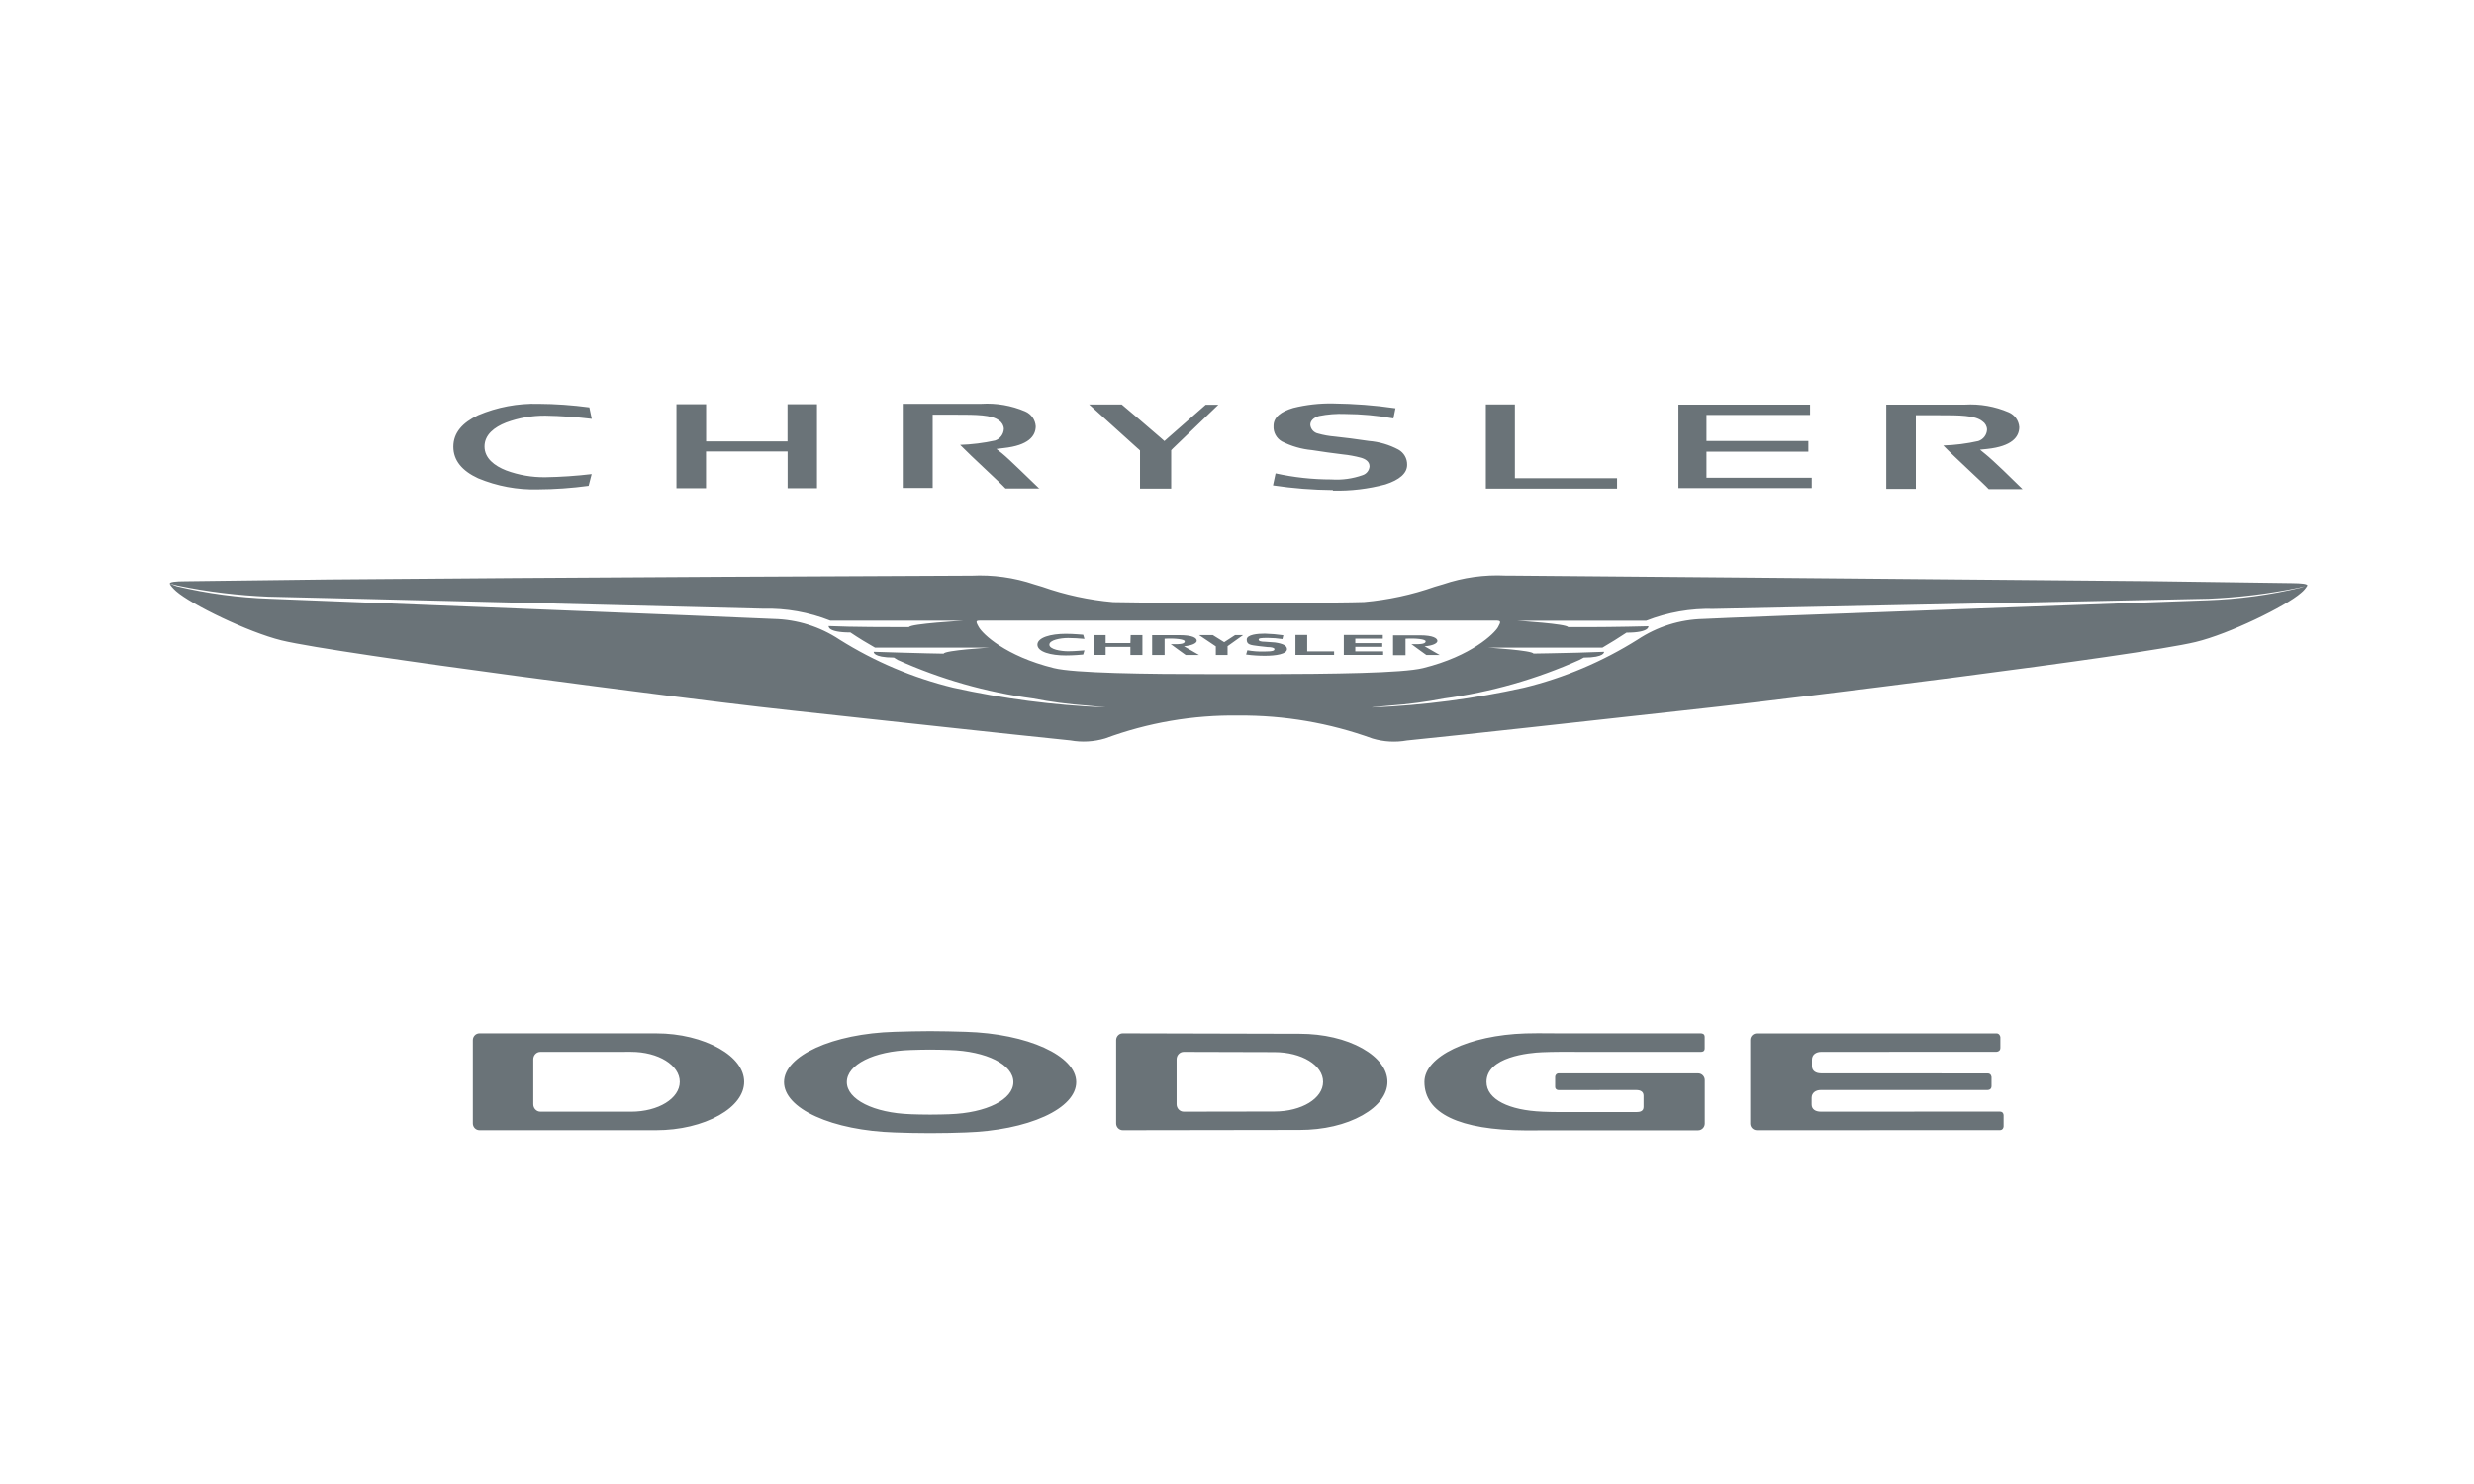 <?xml version="1.0" encoding="UTF-8" standalone="no"?>
<!DOCTYPE svg PUBLIC "-//W3C//DTD SVG 1.1//EN" "http://www.w3.org/Graphics/SVG/1.1/DTD/svg11.dtd">
<svg width="100%" height="100%" viewBox="0 0 200 120" version="1.1" xmlns="http://www.w3.org/2000/svg" xmlns:xlink="http://www.w3.org/1999/xlink" xml:space="preserve" xmlns:serif="http://www.serif.com/" style="fill-rule:evenodd;clip-rule:evenodd;stroke-linejoin:round;stroke-miterlimit:2;">
    <g transform="matrix(0.216,0,0,0.216,13.731,-40.102)">
        <path d="M800,404.867L800,404.8C799.833,404.233 797.867,404 794.233,403.967L741.067,403.233C659.767,402.533 508.467,401.133 501.6,401.133L499.933,401.133C491.986,400.737 484.035,401.845 476.5,404.4L473.433,405.3C464.875,408.312 455.972,410.238 446.933,411.033C437.5,411.367 401.5,411.333 400,411.333C398.5,411.333 362.467,411.333 353.033,411.067C343.994,410.275 335.091,408.349 326.533,405.333L323.533,404.433C315.964,401.874 307.98,400.765 300,401.167L298.533,401.167C291.633,401.167 140.333,401.833 59.067,402.6L5.7,403.267C2.033,403.267 -0.067,403.533 -0.033,404.133L3,404.9C14.2,407.2 25.567,408.567 37,409.033C58.767,409.467 218.167,413.467 222,413.533C230.6,413.3 239.167,414.833 247.167,418L297.067,418C297.067,418 276.933,419.167 276.633,420.433L275.367,420.433C270.367,420.433 255.167,420.433 246.567,420.033C246.567,420.033 245.933,422.433 254.7,422.433C257.767,424.5 261,426.467 263.9,428.1L306.8,428.1C306.8,428.1 289.933,429.1 289.6,430.367C287.6,430.367 280.267,430.167 273.267,429.967L263.433,429.667C263.433,429.667 262.933,431.8 271,431.833L272.367,432.7C288.467,439.933 305.533,444.8 323.033,447.133C329.7,448.433 336.367,449.3 343.133,449.8C343.133,449.8 351.3,450.533 349.867,450.467C330.797,449.697 311.833,447.232 293.2,443.1C278.135,439.431 263.76,433.353 250.633,425.1C243.329,420.25 234.798,417.568 226.033,417.367C220.367,417 37.767,409.8 37.367,409.8C25.641,409.394 13.985,407.831 2.567,405.133L0,404.167C0,404.667 1.267,406 2.333,406.967C8,411.967 29.333,422.333 41.8,425.4C63.467,430.633 196.633,447.567 220.3,450.233L233.367,451.7C269.133,455.567 314.1,460.5 337,462.833C341.352,463.619 345.83,463.368 350.067,462.1C366.041,456.191 382.97,453.287 400,453.533C417.078,453.401 434.044,456.313 450.1,462.133C454.283,463.386 458.702,463.637 463,462.867C485.933,460.567 531,455.533 566.467,451.633L579.7,450.167C603.367,447.533 736.533,431.233 758.167,426C770.667,423 792,412.6 797.633,407.6C798.569,406.849 799.359,405.934 799.967,404.9L800,404.9L800,404.833L800,404.867ZM391.167,438.033C364.667,438.033 338.467,437.667 330.833,435.767C312.667,431.267 304.2,422.967 302.767,420.433C301.333,417.933 301.7,417.967 303.933,417.967L495.933,417.967C498.2,417.967 498.333,418.2 497.067,420.467C495.8,422.7 487.267,431.267 469.033,435.767C461.4,437.667 435.2,437.967 408.7,438.033L391.167,438.033ZM797.433,405.667C786.016,408.375 774.36,409.95 762.633,410.367C762.233,410.367 579.433,416.933 573.933,417.367C565.168,417.568 556.637,420.25 549.333,425.1C536.216,433.349 521.854,439.428 506.8,443.1C488.157,447.245 469.182,449.722 450.1,450.5C448.667,450.5 456.833,449.8 456.833,449.8C463.569,449.304 470.269,448.413 476.9,447.133C494.394,444.778 511.458,439.917 527.567,432.7L529.167,431.833C537.2,431.833 536.767,429.667 536.767,429.667L526.933,430C519.667,430.167 512.2,430.333 510.333,430.333C510,429.133 493.333,428.1 493.333,428.1L536.167,428.1C539.221,426.323 542.223,424.455 545.167,422.5C553.967,422.5 553.367,420.1 553.367,420.1C543.347,420.363 533.323,420.474 523.3,420.433C523,419.2 504.3,418.033 504.3,418.033L552.533,418.033C560.594,414.868 569.21,413.36 577.867,413.6L762.967,409.8C774.394,409.33 785.764,407.937 796.967,405.633L799.233,405.067L797.433,405.667ZM398.7,423.4L401.7,423.4L395.867,427.567L395.867,430.867L391.467,430.867L391.467,427.633L385.167,423.4L390.333,423.4L394.6,426.067L398.7,423.4ZM425.667,429.5L435.733,429.5L435.733,430.833L421.267,430.833L421.267,423.367L425.667,423.367L425.667,429.5ZM443.667,429.5L454.1,429.5L454.1,430.833L439.367,430.833L439.367,423.367L453.967,423.367L453.967,424.733L443.667,424.733L443.667,426.433L453.767,426.433L453.767,427.8L443.667,427.8L443.667,429.5ZM359.6,423.4L364,423.4L364,430.867L359.5,430.867L359.5,427.833L350.233,427.833L350.233,430.833L345.833,430.833L345.833,423.4L350.233,423.4L350.233,426.4L359.5,426.4L359.6,423.4ZM379.533,427.6L385.2,430.867L380.2,430.867C380.2,430.867 375.667,427.633 374.6,426.8C379.1,426.967 379.833,426.467 379.833,425.733C379.833,425 376.3,424.533 372.3,424.767L372.3,430.867L367.633,430.867L367.633,423.433L377.8,423.433C382.8,423.433 384.333,424.467 384.333,425.533C384.333,426.467 382.5,427.333 379.533,427.6ZM470,425.733C470,424.967 466.467,424.533 462.467,424.767L462.467,430.933L457.8,430.933L457.8,423.5L467.867,423.5C472.867,423.5 474.4,424.633 474.4,425.6C474.4,426.533 472.567,427.4 469.6,427.6L475.267,430.867L470.267,430.867C470.267,430.867 465.733,427.633 464.667,426.8C469.133,426.967 470,426.467 470,425.733ZM418.1,428.633C418.1,430.533 414,431.167 409.733,431.167C407.415,431.161 405.099,431.005 402.8,430.7L403.267,429.1C405.357,429.47 407.479,429.626 409.6,429.567C413.167,429.567 413.4,429.133 413.4,428.667C413.4,428.2 412.4,427.9 410.8,427.9L407.533,427.533C404.333,427.133 403.033,427 403.033,425.1C403.033,423.2 407.167,422.867 409.8,422.867C412.121,422.933 414.436,423.134 416.733,423.467L416.4,424.9C414.591,424.624 412.764,424.479 410.933,424.467C408.1,424.467 407.5,424.6 407.5,425.133C407.5,425.667 408.4,425.9 409.833,425.9L413.6,426.167C416.6,426.6 418.033,427.333 418.1,428.633ZM329.167,427C329.167,428.733 333.4,429.467 336.2,429.467C339,429.467 341.667,429.133 342.3,429.133L341.833,430.7C341.033,430.767 338.3,431.033 335.3,431.033C329.7,431.033 324.7,429.7 324.7,427C324.7,424.3 329.7,422.933 335.3,422.933C338.567,422.933 341.133,423.267 341.833,423.267L342.3,424.833C340.273,424.627 338.237,424.516 336.2,424.5C333.267,424.5 329.167,425.267 329.167,427ZM362.4,353.667L344.067,337.1L356.267,337.1L363.233,343L370.833,349.533L372.233,350.767L373.567,349.567L387.667,337.2L392.4,337.2L375.4,353.533L374.767,354.2L374.767,368.567L363.1,368.567L363.1,354.3L362.433,353.667L362.4,353.667ZM541.633,368.567L492.533,368.567L492.533,337.067L503.4,337.067L503.4,364.667L541.633,364.667L541.633,368.567ZM614.5,368.367L564.6,368.367L564.6,337.133L613.867,337.133L613.867,341L575.1,341L575.1,350.733L613.233,350.733L613.233,354.733L575.1,354.733L575.1,364.5L614.5,364.5L614.5,368.367ZM200.7,368.433L189.6,368.433L189.6,337L200.7,337L200.7,350.9L231.167,350.9L231.167,337L242.2,337L242.2,368.433L231.2,368.433L231.2,354.667L200.667,354.667L200.667,368.433L200.7,368.433ZM285.5,368.333L274.3,368.333L274.3,336.833L303.733,336.833C309.333,336.5 314.967,337.467 320.1,339.667C322.372,340.631 323.91,342.804 324.067,345.267C324.033,348.867 321.4,352.4 312.033,353.4L309.367,353.733L311.4,355.333C314.4,357.767 321.8,365.167 325.267,368.433L325.6,368.533L312.767,368.533C310.867,366.433 300.333,356.867 295.767,352.2C300.162,352.049 304.536,351.502 308.833,350.567C310.738,349.952 312.062,348.2 312.133,346.2C312.087,344.958 311.44,343.813 310.4,343.133C307.733,340.9 301.567,340.9 294.367,340.9L285.5,340.9L285.5,368.333ZM449,360.267C449,358.367 447.367,357.467 445.733,357C443.514,356.41 441.251,355.997 438.967,355.767C435.135,355.303 431.312,354.77 427.5,354.167C423.549,353.807 419.703,352.698 416.167,350.9C414.129,349.721 412.926,347.484 413.067,345.133C413.033,341.833 415.867,339.733 420.467,338.367C425.333,337.167 430.367,336.6 435.367,336.7C443.167,336.8 450.967,337.367 458.7,338.5L457.933,342.3C451.993,341.224 445.97,340.666 439.933,340.633C436.637,340.492 433.335,340.749 430.1,341.4C428.067,341.967 426.833,343.2 426.833,344.667C426.965,346.293 428.167,347.646 429.767,347.967C431.76,348.528 433.803,348.896 435.867,349.067C439.333,349.4 444.167,350.067 448.767,350.733C452.627,351.046 456.382,352.146 459.8,353.967C461.853,355.102 463.113,357.288 463.067,359.633C463.1,362.833 460.2,365.3 454.933,367C448.522,368.709 441.9,369.494 435.267,369.333L435.333,369.133C427.812,369.07 420.305,368.479 412.867,367.367L413.833,362.867C420.667,364.367 427.667,365.133 434.667,365.133C438.646,365.408 442.64,364.863 446.4,363.533C447.848,363.077 448.88,361.781 449,360.267ZM106.1,352.9C106.1,347.633 109.533,343.867 115.367,341.1C122.507,338.074 130.215,336.618 137.967,336.833C144.333,336.867 150.7,337.333 157,338.167L157.9,342.467C152.135,341.772 146.339,341.372 140.533,341.267C135.529,341.227 130.56,342.097 125.867,343.833C121.433,345.567 117.767,348.4 117.767,352.8C117.767,357.167 121.433,360.033 125.867,361.767C130.533,363.5 135.533,364.367 140.533,364.3C146.327,364.205 152.112,363.816 157.867,363.133L156.733,367.533C150.435,368.385 144.089,368.831 137.733,368.867C130.068,369.07 122.445,367.65 115.367,364.7C109.367,361.933 106.1,358.033 106.1,352.9ZM653.467,368.667L642.4,368.667L642.4,337.133L671.833,337.133C677.438,336.8 683.043,337.781 688.2,340C690.461,340.959 691.998,343.116 692.167,345.567C692.133,349.2 689.5,352.733 680.133,353.733L677.467,354L679.5,355.667C682.5,358.067 689.9,365.3 693.367,368.733L693.367,368.767L680.733,368.767C678.833,366.667 668.267,357.1 663.733,352.433C668.142,352.288 672.528,351.73 676.833,350.767C678.72,350.153 680.03,348.416 680.1,346.433C680.054,345.192 679.407,344.047 678.367,343.367C675.633,341.1 669.533,341.1 662.333,341.1L653.467,341.1L653.467,368.667Z" style="fill:rgb(106,115,120);fill-rule:nonzero;"/>
    </g>
    <g transform="matrix(0.281,0,0,0.281,38.079,78.751)">
        <path d="M2.429,44.967C1.375,44.967 0.519,44.092 0.519,43.011L0.519,19.053C0.519,17.977 1.375,17.102 2.429,17.102L53.314,17.107C60.144,17.107 66.563,18.727 71.381,21.444C76.017,24.069 78.575,27.477 78.575,31.065C78.575,34.641 76.017,38.059 71.381,40.674C66.563,43.397 60.073,44.967 53.244,44.967L2.429,44.967ZM19.956,22.439C18.825,22.439 17.912,23.395 17.912,24.575L17.912,37.5C17.912,38.674 18.825,39.635 19.956,39.635L46.037,39.641C53.893,39.641 60.051,35.836 60.051,31.048C60.051,26.26 53.893,22.428 46.037,22.428L19.956,22.439ZM187.502,44.967C186.453,44.967 185.594,44.092 185.594,43.011L185.594,19.053C185.594,17.977 186.453,17.102 187.502,17.102L238.381,17.227C245.219,17.227 251.632,18.732 256.448,21.444C261.09,24.069 263.645,27.477 263.645,31.065C263.645,34.641 261.09,38.059 256.448,40.674C251.632,43.397 245.219,44.891 238.392,44.891L187.502,44.967ZM205.031,22.439C203.9,22.439 202.987,23.395 202.987,24.575L202.987,37.495C202.987,38.674 203.9,39.635 205.031,39.635L231.109,39.592C238.968,39.592 245.122,35.836 245.122,31.048C245.122,26.26 238.968,22.51 231.109,22.51L205.031,22.439ZM132.079,45.811C127.938,45.811 124.97,45.717 122.089,45.62L121.893,45.615C113.148,45.332 105.071,43.702 99.164,41.011C93.282,38.342 90.043,34.831 90.043,31.135C90.043,23.538 104.033,17.172 121.893,16.65C125.247,16.553 128.796,16.455 132.079,16.455C135.362,16.455 138.911,16.553 142.265,16.65C160.125,17.172 174.104,23.538 174.104,31.135C174.104,34.831 170.865,38.342 164.995,41.011C159.082,43.702 151.004,45.332 142.265,45.615L142.058,45.62C139.183,45.717 136.21,45.811 132.079,45.811ZM132.079,21.782C130.252,21.782 128.323,21.84 126.502,21.895C115.849,22.215 108.115,26.102 108.115,31.135C108.115,36.13 115.849,40.016 126.502,40.375L126.546,40.375L126.6,40.381C128.252,40.43 129.818,40.484 132.079,40.484C134.335,40.484 135.906,40.43 137.558,40.381L137.596,40.375L137.667,40.375C148.309,40.016 156.027,36.13 156.027,31.135C156.027,26.102 148.298,22.215 137.656,21.895C135.83,21.84 133.905,21.782 132.079,21.782ZM304.153,45.022L303.333,45.022C284.331,44.936 274.282,40.109 274.282,31.071C274.282,23.754 287.048,17.629 303.354,17.123C304.381,17.085 305.512,17.069 306.904,17.069C307.872,17.069 308.844,17.08 309.811,17.085L310.116,17.085C310.975,17.096 311.823,17.102 312.665,17.102L353.826,17.112C354.201,17.112 354.908,17.232 354.908,18.139L354.908,21.444C354.908,22.428 354.076,22.434 353.826,22.434L313.018,22.428C311.453,22.428 309.834,22.477 308.181,22.537C304.415,22.678 292.136,23.846 292.136,31.071C292.136,36.168 298.735,39.26 308.181,39.635L308.224,39.641C309.675,39.696 311.045,39.75 313.018,39.75L335.221,39.755C336.379,39.755 337.325,39.479 337.325,38.255L337.325,35.059C337.325,33.836 336.379,33.413 335.221,33.413L312.823,33.423C312.437,33.423 311.887,33.168 311.887,32.461L311.887,29.635C311.887,29.184 312.23,28.619 312.948,28.619L353,28.623C354.065,28.623 354.929,29.495 354.929,30.565L354.929,43.06C354.929,44.125 354.065,45 353,45L312.665,44.995C312.17,44.995 311.274,45 310.209,45.006L309.469,45.006C307.654,45.016 305.55,45.022 304.153,45.022ZM369.898,44.962C368.86,44.962 368.012,44.115 368.012,43.082L368.012,18.998C368.012,17.96 368.86,17.118 369.898,17.118L438.877,17.118C439.752,17.118 439.975,18.041 439.975,18.215L439.975,21.309C439.975,22.287 439.05,22.412 438.877,22.412L388.405,22.439C386.96,22.439 385.769,23.233 385.769,24.684L385.769,26.516C385.769,27.977 386.96,28.619 388.405,28.619L436.328,28.641C437.3,28.641 437.431,29.565 437.431,29.745L437.431,32.298C437.431,33.331 436.502,33.402 436.328,33.402L388.313,33.407C386.856,33.407 385.671,34.196 385.671,35.657L385.671,37.559C385.671,39.01 386.856,39.635 388.313,39.635L439.8,39.614C440.877,39.614 440.904,40.538 440.904,40.711L440.904,43.854C440.904,44.028 440.801,44.952 439.8,44.952L369.898,44.962Z" style="fill:rgb(106,115,120);"/>
    </g>
</svg>
